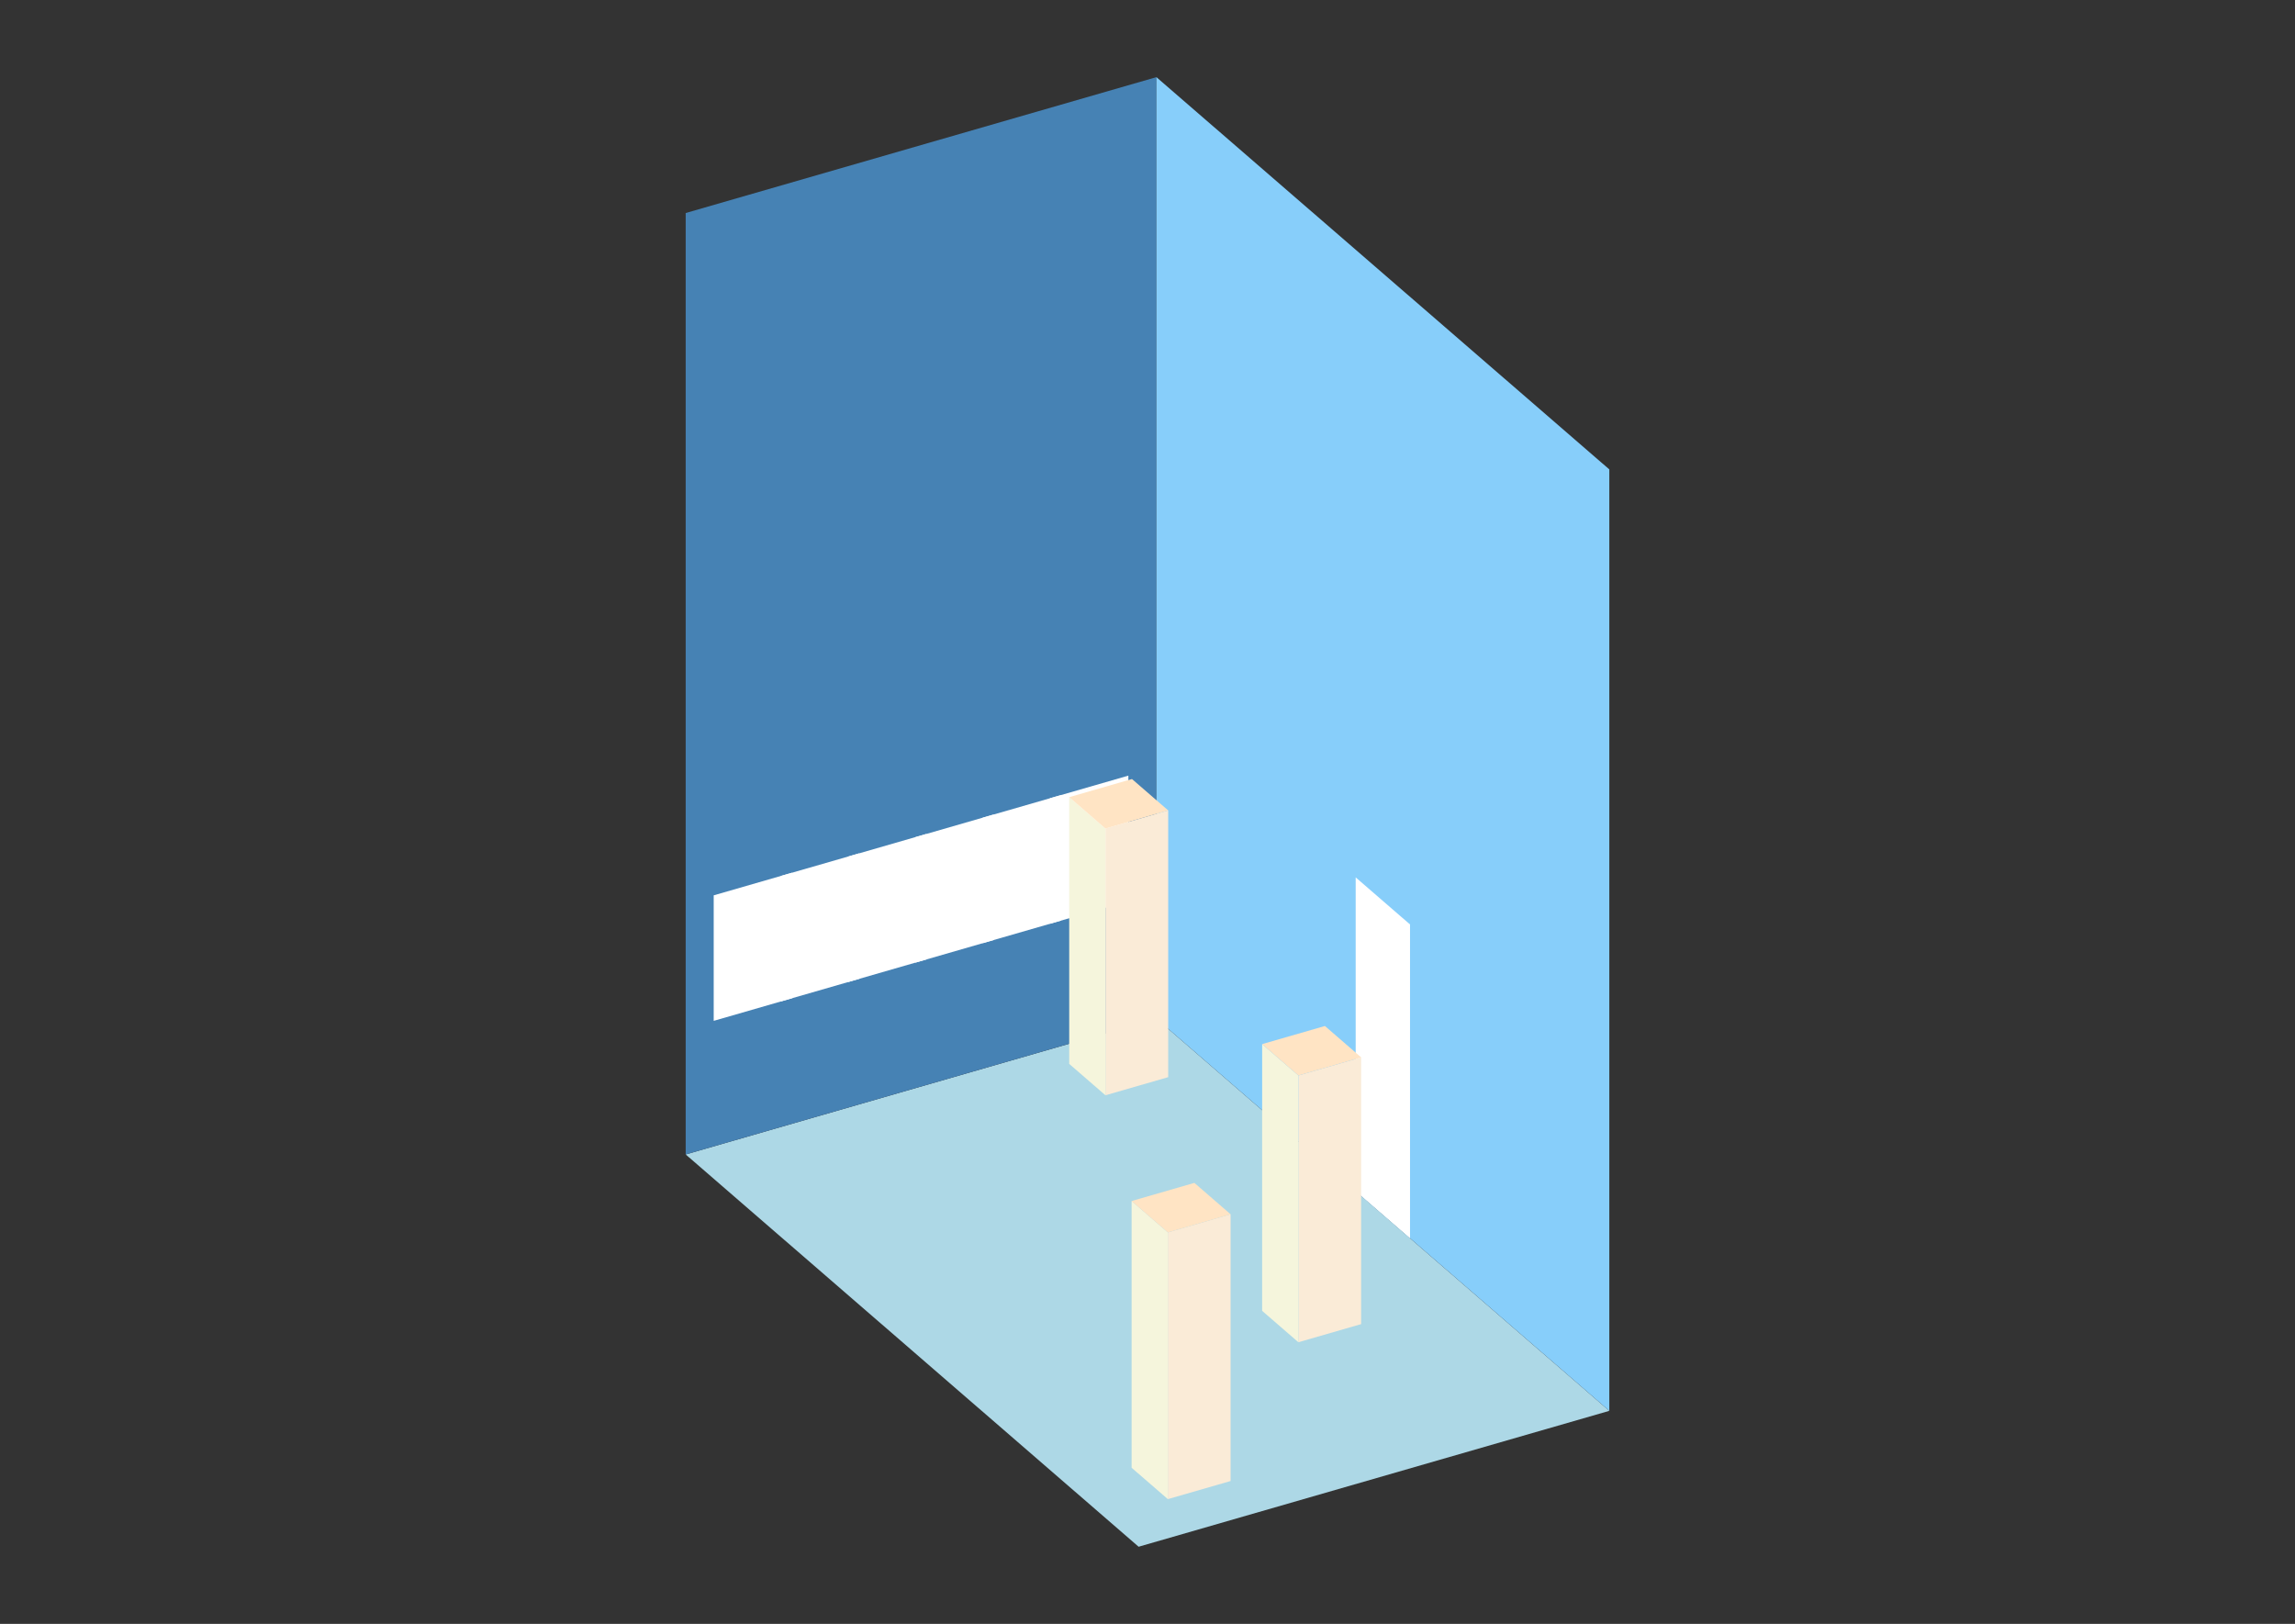 <?xml version="1.0" encoding="UTF-8"?>
<svg
  xmlns="http://www.w3.org/2000/svg"
  width="848"
  height="600"
  style="background-color:white"
>
  <rect width="100%" height="100%" fill="#333333" stroke="none"/>
  <polygon fill="lightblue" points="420.717,571.496 253.359,426.559 427.283,376.352 594.641,521.288" />
  <polygon fill="steelblue" points="253.359,426.559 253.359,78.712 427.283,28.504 427.283,376.352" />
  <polygon fill="lightskyblue" points="594.641,521.288 594.641,173.441 427.283,28.504 427.283,376.352" />
  <polygon fill="white" points="521.003,457.516 521.003,341.567 500.92,324.175 500.92,440.124" />
  <polygon fill="white" points="263.712,377.191 263.712,330.811 292.699,322.443 292.699,368.823" />
  <polygon fill="white" points="288.558,370.019 288.558,323.639 317.545,315.271 317.545,361.651" />
  <polygon fill="white" points="313.404,362.846 313.404,316.466 342.391,308.098 342.391,354.478" />
  <polygon fill="white" points="338.25,355.674 338.25,309.294 367.238,300.926 367.238,347.306" />
  <polygon fill="white" points="363.097,348.501 363.097,302.121 392.084,293.753 392.084,340.133" />
  <polygon fill="white" points="387.943,341.329 387.943,294.949 416.93,286.581 416.93,332.961" />
  <polygon fill="antiquewhite" points="479.751,495.937 479.751,397.38 502.941,390.686 502.941,489.243" />
  <polygon fill="beige" points="479.751,495.937 479.751,397.38 466.363,385.785 466.363,484.342" />
  <polygon fill="bisque" points="479.751,397.38 466.363,385.785 489.552,379.091 502.941,390.686" />
  <polygon fill="antiquewhite" points="431.517,553.909 431.517,455.352 454.707,448.657 454.707,547.214" />
  <polygon fill="beige" points="431.517,553.909 431.517,455.352 418.129,443.757 418.129,542.314" />
  <polygon fill="bisque" points="431.517,455.352 418.129,443.757 441.318,437.063 454.707,448.657" />
  <polygon fill="antiquewhite" points="408.459,404.69 408.459,306.133 431.649,299.438 431.649,397.995" />
  <polygon fill="beige" points="408.459,404.69 408.459,306.133 395.071,294.538 395.071,393.095" />
  <polygon fill="bisque" points="408.459,306.133 395.071,294.538 418.26,287.843 431.649,299.438" />
</svg>
